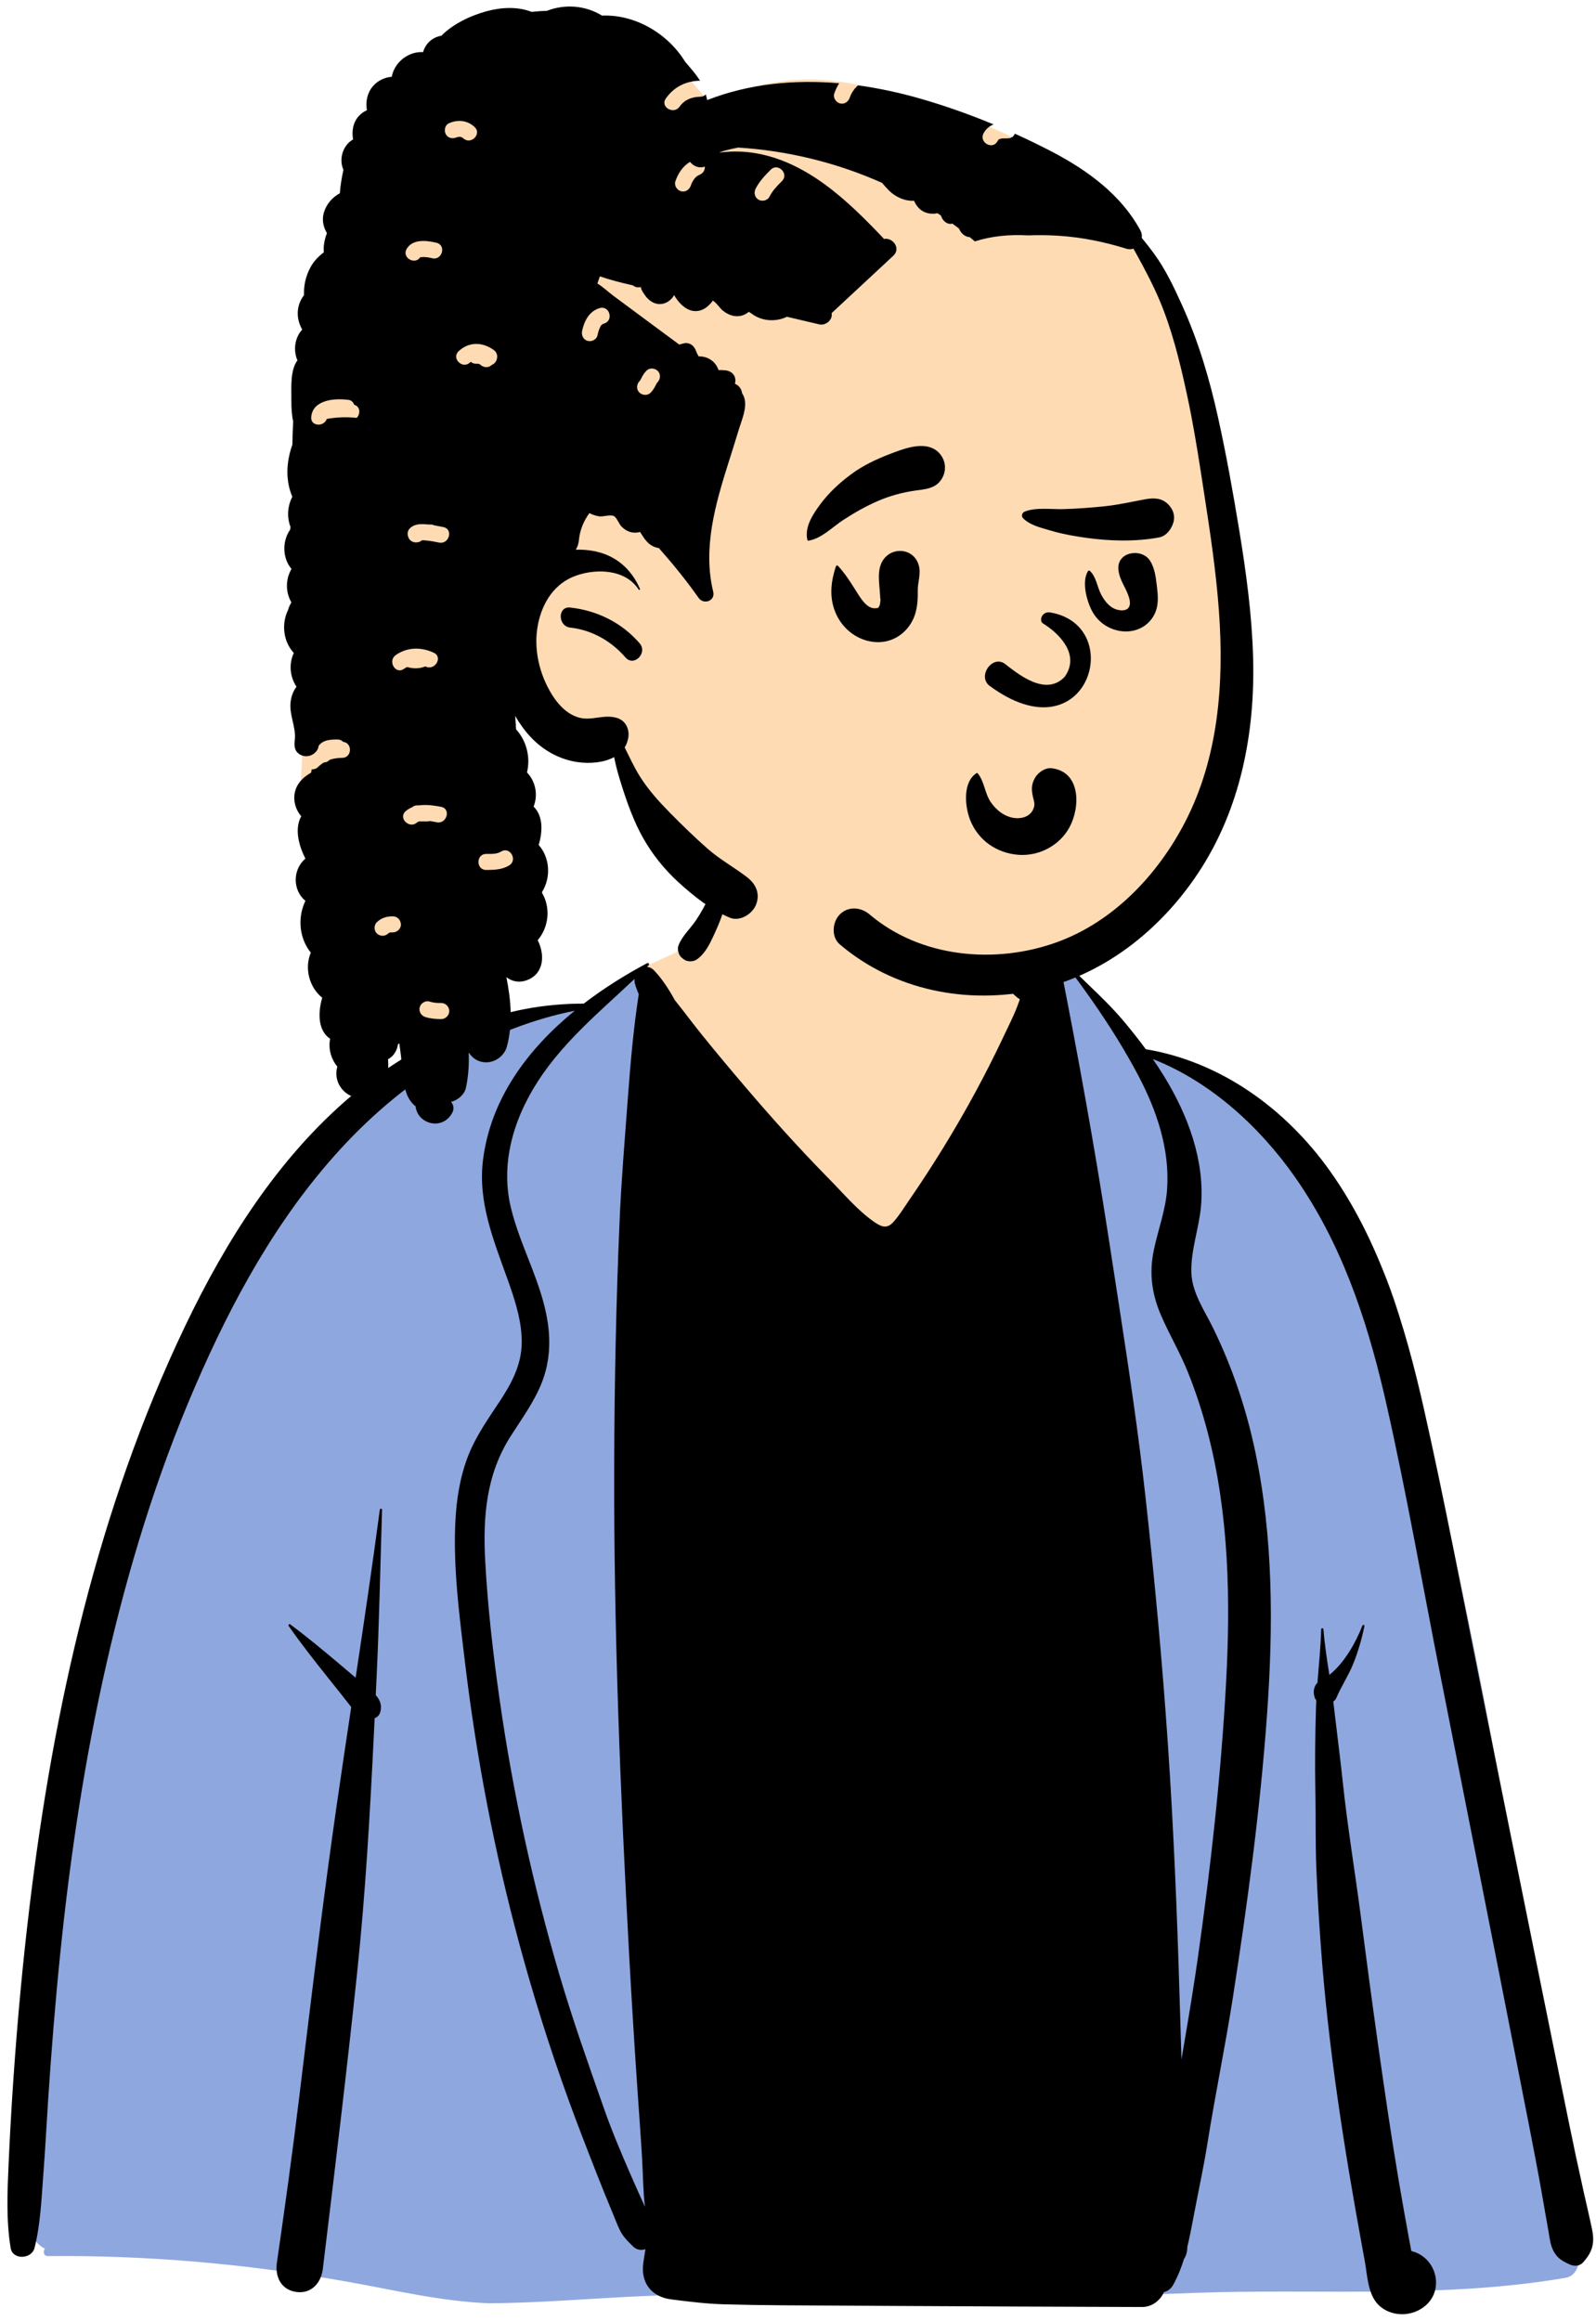 <svg width="196" height="285" viewBox="0 0 196 285" fill="none" xmlns="http://www.w3.org/2000/svg">
<path fill-rule="evenodd" clip-rule="evenodd" d="M172.526 164.359C169.111 148.156 157 135.584 140.712 129.32C137.581 127.547 134.546 119.937 130.338 118.543C129.663 118.32 130.728 120.098 130.338 120.204C128.946 120.583 127.387 120.622 125.85 119.255C123.104 116.811 122.243 109.67 120.573 106.442C111.768 89.421 89.783 96.081 86.838 114.898C84.784 116.238 81.881 117.419 79.645 118.499C77.343 119.612 75.319 122.306 72.946 123.269C70.83 124.129 67.342 123.52 65.209 124.269C55.399 127.715 47.091 132.064 40.577 140.874C39.204 142.732 37.657 145.017 36.408 146.894C29.969 154.318 25.496 162.639 21.377 171.566C9.852 197.769 6.717 226.781 3.904 255.013C3.968 259.953 0.695 273.651 5.536 276.019C5.247 276.319 5.352 276.923 5.888 276.917C18.163 276.793 30.409 277.893 42.494 280.032C48.324 281.064 54.123 282.48 60.062 282.712C72.39 282.627 84.674 280.558 96.987 282.516C111.788 282.516 129.776 282.084 146.242 281.45C161.631 280.857 177.102 282.196 192.301 279.575C193.504 279.384 194.091 277.915 193.839 276.861C192.056 270.355 191.181 263.657 190.18 256.997C190.38 252.726 190.023 248.266 188.445 244.287C184.322 217.427 179.036 190.742 172.526 164.359Z" fill="#FFDBB4"/>
<path fill-rule="evenodd" clip-rule="evenodd" d="M130.338 120.303C130.728 120.197 129.663 118.419 130.338 118.642C134.546 120.036 137.581 127.646 140.712 129.419C157 135.683 169.111 148.255 172.526 164.458C179.036 190.841 184.322 217.526 188.445 244.386C190.023 248.365 190.38 252.825 190.18 257.096L190.337 258.148C191.276 264.461 192.15 270.796 193.839 276.961C194.092 278.014 193.504 279.483 192.301 279.674C177.275 282.265 161.982 280.986 146.766 281.529L143.595 281.649C127.866 282.228 110.998 282.615 96.987 282.615C84.675 280.657 72.391 282.726 60.062 282.811C54.123 282.579 48.324 281.163 42.494 280.131C30.409 277.992 18.163 276.892 5.889 277.016C5.352 277.022 5.247 276.418 5.536 276.118C0.695 273.75 3.968 260.052 3.904 255.112L4.159 252.57C6.913 225.142 10.197 197.082 21.377 171.665L21.712 170.942C25.739 162.288 30.143 154.216 36.408 146.993L36.791 146.418C37.965 144.663 39.342 142.646 40.577 140.973C47.091 132.163 55.399 127.814 65.209 124.368C67.342 123.619 70.83 124.228 72.946 123.368C75.165 122.467 77.08 120.052 79.202 118.833L79.202 127.925L109.906 158.215L127.32 131.473L129.091 120.521C129.517 120.494 129.935 120.413 130.338 120.303Z" fill="#8FA7DF"/>
<path fill-rule="evenodd" clip-rule="evenodd" d="M167.56 199.665C167.235 201.244 166.78 202.823 166.175 204.319C165.592 205.763 164.713 207.056 164.109 208.483C164.027 208.675 163.894 208.82 163.734 208.931L163.784 209.319L163.83 209.707C164.132 212.326 164.471 214.937 164.765 217.556L164.908 218.865C165.486 224.332 166.399 229.773 167.107 235.225C167.801 240.564 168.507 245.903 169.262 251.235C170.042 256.732 170.837 262.221 171.764 267.696C172.156 270.008 172.565 272.318 172.99 274.626L173.319 276.393C176.705 277.209 177.63 281.934 174.183 283.679C172.618 284.467 170.608 284.277 169.319 283.038C167.979 281.747 167.923 279.418 167.613 277.669L167.313 276.044C165.071 263.822 163.126 251.46 162.216 239.066C161.983 235.866 161.786 232.663 161.658 229.457C161.536 226.442 161.594 223.427 161.548 220.412L161.532 219.59C161.461 216.374 161.52 213.164 161.604 209.949C161.614 209.557 161.631 209.165 161.651 208.771C161.538 208.638 161.456 208.48 161.422 208.327L161.377 208.125C161.267 207.606 161.392 206.997 161.791 206.625C161.963 204.435 162.189 202.247 162.251 200.059C162.256 199.879 162.514 199.884 162.529 200.059C162.674 201.921 162.964 203.789 163.255 205.654C165.122 204.151 166.502 201.673 167.316 199.598C167.375 199.448 167.595 199.502 167.56 199.665ZM123.38 112.588C123.69 114.007 124.302 115.281 125.124 116.466C125.515 117.033 125.96 117.56 126.494 118.001C126.952 118.378 127.474 118.624 127.96 118.952C128.669 118.841 129.41 119.11 129.906 119.632L129.828 118.868C129.803 118.622 130.212 118.573 130.259 118.811C132.411 129.682 134.374 140.56 136.073 151.51L136.818 156.345L137.519 160.885C138.682 168.449 139.808 176.01 140.655 183.63C141.785 193.798 142.734 203.994 143.428 214.204C144.124 224.485 144.552 234.774 144.857 245.076C144.933 247.672 145.015 250.267 145.093 252.863L145.619 249.759C146.143 246.654 146.658 243.545 147.098 240.426C148.68 229.263 149.945 218.02 150.562 206.761C151.128 196.457 150.939 185.949 148.321 175.911C147.662 173.385 146.855 170.899 145.881 168.477C144.936 166.122 143.647 163.939 142.631 161.618C141.45 158.918 141.095 156.37 141.703 153.463C142.235 150.93 143.167 148.548 143.334 145.941C143.647 141.102 142.075 136.416 139.853 132.18C139.268 131.064 138.65 129.963 138.005 128.871C136.055 125.572 133.855 122.394 131.572 119.346C131.449 119.184 131.71 119.004 131.843 119.137C133.924 121.197 136.2 123.222 138.072 125.471C138.982 126.565 139.87 127.681 140.712 128.827C149.943 130.372 157.874 136.13 163.296 143.733C169.449 152.362 172.561 162.747 174.864 172.974C177.426 184.34 179.586 195.809 181.886 207.231C184.267 219.05 186.636 230.869 189.033 242.686C190.223 248.552 191.414 254.418 192.602 260.287C193.205 263.259 193.838 266.223 194.499 269.184C194.839 270.702 195.203 272.217 195.518 273.74C195.872 275.457 195.542 276.556 194.381 277.817C193.953 278.285 193.276 278.278 192.745 278.029L192.579 277.951L192.418 277.873C191.761 277.55 191.245 277.214 190.836 276.494C190.386 275.703 190.314 274.826 190.16 273.947C189.874 272.328 189.591 270.709 189.306 269.088C188.879 266.664 188.416 264.246 187.944 261.829L185.576 249.751C184.945 246.53 184.313 243.31 183.677 240.091C181.406 228.58 179.133 217.072 176.86 205.563C174.677 194.513 172.746 183.386 170.261 172.4L170.12 171.781L169.977 171.163C167.755 161.692 164.651 152.53 159.018 144.505C154.683 138.333 148.663 132.821 141.573 130.032C142.072 130.751 142.552 131.486 143.01 132.235C145.883 136.936 147.982 142.516 147.49 148.114C147.249 150.849 146.21 153.537 146.309 156.294C146.4 158.743 147.913 160.894 148.959 163.025C151.332 167.854 153.05 172.986 154.157 178.251C156.378 188.824 156.371 199.702 155.606 210.434C154.774 222.1 153.195 233.764 151.397 245.317C150.474 251.242 149.246 257.119 148.306 263.034C147.842 265.951 147.209 268.861 146.656 271.764L146.392 273.15C146.244 273.92 146.091 274.687 145.914 275.446L145.805 275.9V275.982C145.8 276.541 145.647 277.004 145.401 277.374C145.064 278.455 144.646 279.51 144.09 280.523C143.804 281.04 143.391 281.331 142.941 281.437C142.488 282.474 141.462 283.272 140.237 283.267L124.125 283.206C114.766 283.169 105.408 283.107 96.049 283.055C93.688 283.043 91.328 282.999 88.969 282.937C86.757 282.876 84.636 282.609 82.449 282.334C79.979 282.023 78.641 280.271 79.01 277.8C79.091 277.255 79.18 276.714 79.263 276.171C78.771 276.334 78.186 276.258 77.79 275.871L77.418 275.507C76.904 274.997 76.443 274.496 76.117 273.816C75.78 273.116 75.507 272.377 75.209 271.663C74.567 270.125 73.942 268.583 73.334 267.033C72.117 263.934 70.899 260.822 69.767 257.69C67.526 251.489 65.543 245.194 63.818 238.827C60.743 227.469 58.519 215.891 57.116 204.21L56.781 201.426L56.684 200.604C56.152 196.077 55.704 191.479 55.916 186.961C56.047 184.132 56.484 181.282 57.54 178.641C58.514 176.204 60.017 174.12 61.446 171.942L61.61 171.69L61.774 171.433C63.025 169.455 64.019 167.386 64.069 164.984C64.12 162.546 63.41 160.173 62.617 157.891L62.42 157.328L62.287 156.955C60.6 152.238 58.68 147.588 59.313 142.455C60.248 134.896 64.824 128.803 70.581 124.104C65.461 125.119 60.394 127.124 55.921 129.667C50.639 132.673 45.883 136.64 41.782 141.117C34.032 149.577 28.499 159.729 23.97 170.21C19.229 181.179 15.714 192.672 13.064 204.316C10.4 216.027 8.616 227.925 7.398 239.869C6.791 245.815 6.313 251.774 5.917 257.737C5.716 260.792 5.563 263.852 5.327 266.903C5.091 269.95 4.985 273.045 4.242 276.011C3.895 277.394 1.555 277.534 1.305 276.011C0.748 272.611 0.904 269.094 1.059 265.651L1.073 265.338C1.226 261.908 1.425 258.481 1.661 255.054C2.143 248.049 2.788 241.055 3.629 234.082C6.579 209.606 12.019 185.259 22.689 162.917C27.712 152.394 34.16 142.169 43.13 134.57C47.401 130.956 52.216 128.071 57.404 125.981C62.044 124.111 66.758 123.227 71.689 123.229C74.161 121.332 76.816 119.679 79.467 118.267C79.627 118.181 79.795 118.388 79.662 118.521C79.593 118.588 79.526 118.656 79.458 118.721C79.758 118.74 80.068 118.881 80.346 119.174C81.32 120.196 82.142 121.475 82.877 122.803C83.997 124.203 85.064 125.649 86.181 127.033C87.97 129.251 89.8 131.436 91.653 133.604C94.764 137.248 97.977 140.823 101.328 144.254L101.887 144.825C103.624 146.586 105.383 148.695 107.437 150.09L107.547 150.163C108.414 150.728 109.028 150.831 109.767 149.987C110.439 149.218 110.998 148.326 111.573 147.478L111.706 147.284C114.641 143.014 117.362 138.586 119.825 134.028C120.947 131.954 122.015 129.85 123.028 127.722L123.331 127.083C123.882 125.91 124.479 124.759 124.934 123.552C125.04 123.269 125.144 122.985 125.244 122.705C123.694 121.687 122.494 119.484 122.059 117.76C121.606 115.968 121.835 114.13 122.642 112.492C122.794 112.184 123.306 112.26 123.38 112.588ZM46.919 185.377C46.705 192.187 46.575 199.004 46.255 205.81L46.144 208.133C46.643 208.69 46.936 209.333 46.702 210.215C46.612 210.552 46.343 210.858 46.009 210.971L45.904 213.131C45.429 222.85 44.873 232.548 43.856 242.242C42.584 254.374 41.113 266.486 39.644 278.596C39.435 280.311 38.244 281.671 36.392 281.419C34.517 281.165 33.757 279.532 34.003 277.829C34.97 271.15 35.9 264.466 36.714 257.764L37.642 250.129C38.805 240.585 39.995 231.042 41.367 221.529C41.94 217.552 42.535 213.578 43.133 209.604L42.924 209.333C42.07 208.222 41.187 207.135 40.313 206.041C38.636 203.932 36.98 201.84 35.442 199.632C35.366 199.522 35.521 199.359 35.632 199.443C37.787 201.037 39.826 202.742 41.878 204.474L43.674 205.997C44.707 199.13 45.731 192.261 46.643 185.377C46.666 185.205 46.924 185.192 46.919 185.377ZM77.92 120.204C76.623 121.428 75.298 122.626 73.991 123.843L73.512 124.291L73.036 124.741C70.74 126.922 68.54 129.192 66.707 131.799C63.341 136.586 61.336 142.422 62.736 148.267C63.897 153.108 66.561 157.496 67.277 162.458C67.636 164.944 67.462 167.443 66.527 169.791C65.572 172.186 64.047 174.238 62.676 176.399C59.7 181.095 59.294 186.249 59.589 191.689C59.899 197.371 60.551 203.055 61.356 208.685C62.984 220.092 65.439 231.382 68.689 242.437C70.316 247.973 72.237 253.391 74.149 258.831C75.1 261.539 76.21 264.183 77.354 266.814C77.957 268.199 78.575 269.576 79.202 270.95C78.97 269.009 78.97 267.016 78.857 265.087C78.695 262.322 78.488 259.563 78.299 256.801C77.913 251.196 77.568 245.586 77.261 239.975C76.171 219.969 75.369 199.946 75.428 179.907C75.457 169.887 75.662 159.866 76.092 149.856C76.294 145.142 76.685 140.432 77.038 135.724L77.113 134.716C77.426 130.49 77.8 126.255 78.442 122.066C78.251 121.637 78.087 121.202 77.964 120.756L77.92 120.588L77.952 120.593C77.923 120.462 77.913 120.332 77.92 120.204ZM89.134 102.987C89.161 102.871 89.326 102.881 89.355 102.987C90.086 105.45 89.827 108.161 89.198 110.639C88.858 111.982 88.376 113.285 87.793 114.542L87.589 114.982C87.089 116.052 86.527 117.154 85.554 117.821C85.148 118.1 84.422 118.117 84.016 117.821L83.809 117.664C83.775 117.637 83.742 117.61 83.709 117.582C83.33 117.264 83.143 116.562 83.318 116.099C83.768 114.904 84.789 114.027 85.495 112.963C86.12 112.016 86.674 111.019 87.133 109.981C88.125 107.737 88.57 105.354 89.134 102.987Z" fill="black"/>
<path fill-rule="evenodd" clip-rule="evenodd" d="M84.73 9.756L86.85 12.287C85.676 13.117 84.568 13.951 83.525 14.79L83.524 14.787C88.353 11.625 93.702 9.756 99.479 9.756C110.608 9.756 133.211 19.349 138.321 26.269C140.857 29.703 145.569 40.245 148.014 51.706C149.978 60.915 152.899 86.932 149.978 96.707C146.239 109.219 133.939 120.783 121.257 120.783C108.574 120.783 88.884 111.594 74.87 91.456C74.229 90.535 66.871 89.468 61.621 86.012L62.999 101.25L64.047 110.114L63.816 110.745C60.056 120.95 57.077 126.273 54.878 126.716C52.634 127.168 48.064 123.477 41.169 115.642L40.288 111.931C38.05 102.464 36.931 97.382 36.931 96.686L36.933 96.559C36.966 94.956 37.516 85.887 37.527 83.447L37.527 46.868C44.943 22.127 52.019 9.756 58.757 9.756H84.73Z" fill="#FFDBB4"/>
<path fill-rule="evenodd" clip-rule="evenodd" d="M67.159 1.33C69.339 0.482 71.865 0.642 73.934 1.918C77.998 1.744 82.039 4.128 84.157 7.61C84.201 7.659 84.248 7.708 84.29 7.758L84.739 8.283C85.164 8.784 85.612 9.337 85.968 9.908C84.227 9.948 82.778 10.66 81.766 12.097C81.044 13.123 82.698 14.098 83.436 13.128L83.462 13.092C84.069 12.229 84.987 11.895 86.008 11.877C86.301 11.872 86.523 11.76 86.68 11.594C86.743 11.822 86.799 12.054 86.85 12.286C91.991 10.279 97.534 9.748 103.054 10.224C102.812 10.617 102.61 11.039 102.454 11.481C102.277 11.983 102.654 12.559 103.14 12.694C103.665 12.838 104.14 12.529 104.33 12.052L104.348 12.005C104.56 11.402 104.906 10.884 105.371 10.483C107.97 10.836 110.55 11.399 113.067 12.124C116.093 12.996 119.089 14.06 122.02 15.278C121.524 15.473 121.095 15.804 120.795 16.355C120.195 17.455 121.843 18.44 122.468 17.389L122.491 17.35C122.552 17.237 122.606 17.169 122.646 17.13L122.66 17.117L122.747 17.077L122.908 17.031L122.969 17.016C123.024 17.003 123.047 17.004 123.19 16.996C123.381 16.985 123.572 16.986 123.764 16.986C124.213 16.986 124.5 16.734 124.63 16.413C126.077 17.068 127.504 17.758 128.907 18.48L129.24 18.654C133.57 20.924 137.671 23.905 140.05 28.291C140.208 28.584 140.257 28.905 140.217 29.21C140.725 29.821 141.216 30.452 141.688 31.093C143.126 33.054 144.18 35.284 145.176 37.494C147.182 41.938 148.532 46.504 149.586 51.264C150.605 55.852 151.427 60.489 152.191 65.126C153.037 70.277 153.742 75.474 153.889 80.699C154.15 90.015 152.335 99.385 147.123 107.227C142.474 114.225 135.472 119.781 127.169 121.56C118.724 123.368 109.787 121.604 103.132 115.957C102.059 115.048 102.206 113.212 103.132 112.281C104.18 111.231 105.727 111.377 106.795 112.281C113.062 117.6 122.185 118.421 129.737 115.71C136.719 113.202 142.189 107.417 145.545 100.92C149.64 92.996 150.33 83.895 149.701 75.129C149.357 70.314 148.643 65.539 147.906 60.772L147.462 57.902C146.977 54.794 146.467 51.69 145.803 48.613L145.647 47.896C144.835 44.186 143.883 40.38 142.412 36.892C141.641 35.062 140.713 33.298 139.763 31.556C139.579 31.218 139.39 30.876 139.196 30.531C138.936 30.622 138.639 30.637 138.327 30.538C135.644 29.701 132.887 29.139 130.081 28.952C128.802 28.866 127.522 28.852 126.243 28.902C124.054 28.775 121.804 28.968 119.719 29.641C119.515 29.466 119.308 29.294 119.101 29.122C119.045 29.117 118.989 29.111 118.933 29.1C118.401 28.995 118.027 28.616 117.802 28.137C117.79 28.111 117.78 28.086 117.77 28.061C117.503 27.856 117.234 27.654 116.962 27.456C116.3 27.628 115.72 27.075 115.564 26.47C115.417 26.37 115.267 26.273 115.118 26.175C115.002 26.204 114.886 26.228 114.773 26.236C114.286 26.271 113.815 26.196 113.383 25.963C112.836 25.668 112.487 25.191 112.253 24.65C111.427 24.701 110.59 24.431 109.851 23.945C109.251 23.55 108.791 23.004 108.334 22.46C102.767 19.968 96.715 18.497 90.648 18.12C90.051 18.235 89.457 18.372 88.871 18.532C88.733 18.57 88.536 18.644 88.309 18.733C89.662 18.569 91.031 18.553 92.421 18.754C99.013 19.71 104.148 24.664 108.567 29.34C109.619 29.127 110.681 30.493 109.708 31.398L102.123 38.452C102.309 39.241 101.408 40.019 100.618 39.829C99.294 39.51 97.967 39.2 96.64 38.894C95.255 39.567 93.514 39.452 92.258 38.477C92.2 38.432 92.073 38.359 91.963 38.287C91.86 38.373 91.721 38.459 91.666 38.495C91.219 38.792 90.675 38.879 90.153 38.795C89.617 38.71 89.132 38.437 88.715 38.097C88.449 37.88 87.829 36.975 87.485 36.909L87.451 36.905C87.681 36.912 86.942 37.601 86.743 37.744C86.28 38.076 85.767 38.25 85.191 38.187C84.186 38.076 83.321 37.157 82.83 36.308L82.793 36.242L82.777 36.202L82.764 36.246C82.762 36.254 82.759 36.262 82.756 36.271C82.682 36.471 82.451 36.698 82.294 36.838C81.846 37.235 81.291 37.41 80.699 37.306C80.198 37.219 79.777 36.915 79.438 36.547L79.385 36.488C79.285 36.375 78.625 35.485 78.729 35.271L78.741 35.253L78.708 35.246C78.306 35.345 77.969 35.246 77.722 35.038C76.344 34.735 74.984 34.382 73.667 33.933C73.564 34.224 73.463 34.515 73.365 34.808C74.084 35.254 74.749 35.89 75.361 36.343C76.52 37.2 77.678 38.058 78.835 38.918L83.416 42.309L83.94 42.168C84.609 41.988 85.184 42.379 85.43 42.977L85.45 43.029C85.547 43.291 85.665 43.533 85.803 43.765C86.948 43.719 87.918 44.424 88.231 45.437C88.514 45.43 88.8 45.441 89.092 45.473C89.892 45.561 90.431 46.158 90.286 46.977L90.275 47.033L90.256 47.124C90.72 47.321 91.056 47.703 91.131 48.28C91.255 48.468 91.355 48.672 91.419 48.899C91.754 50.077 91.103 51.535 90.756 52.664L90.729 52.752C90.507 53.494 90.276 54.233 90.043 54.971L89.463 56.804C87.853 61.912 86.284 67.297 87.587 72.653C87.864 73.786 86.421 74.298 85.794 73.411C84.277 71.264 82.637 69.24 80.915 67.298L80.832 67.285C79.626 67.041 79.158 66.187 78.605 65.316C78.279 65.412 77.928 65.434 77.589 65.369C77.099 65.274 76.659 64.993 76.312 64.638C76.019 64.337 75.749 63.565 75.402 63.373C74.967 63.134 74.094 63.476 73.575 63.399C73.153 63.337 72.759 63.191 72.377 63.009C71.674 63.97 71.208 65.1 71.094 66.318C71.05 66.781 70.912 67.173 70.713 67.498C71.445 67.471 72.179 67.523 72.903 67.658C75.584 68.159 77.507 69.819 78.587 72.293C78.633 72.401 78.493 72.49 78.429 72.386C76.827 69.91 73.338 69.785 70.804 70.657C68.114 71.583 66.604 73.961 66.066 76.674C65.477 79.647 66.233 82.853 67.846 85.386C68.595 86.563 69.616 87.638 70.974 88.071C72.587 88.586 74.077 87.665 75.729 88.14C76.853 88.463 77.35 89.554 77.145 90.646C77.064 91.075 76.915 91.449 76.713 91.774C77.308 92.957 77.857 94.174 78.557 95.293C79.637 97.02 80.944 98.449 82.367 99.89C83.838 101.378 85.335 102.837 86.909 104.217C88.417 105.54 90.145 106.481 91.726 107.693C92.836 108.543 93.385 109.736 92.838 111.101C92.386 112.229 90.864 113.19 89.632 112.68C87.272 111.704 85.208 110.044 83.327 108.334C81.584 106.747 80.067 104.85 78.92 102.79C77.839 100.848 77.042 98.643 76.37 96.519L76.286 96.254C75.969 95.243 75.636 94.108 75.42 92.962C74.126 93.671 72.371 93.775 70.986 93.583C68.749 93.275 66.709 92.144 65.168 90.496C64.449 89.729 63.814 88.854 63.265 87.905C63.315 88.483 63.345 89.041 63.377 89.549C64.659 90.958 65.173 92.991 64.718 94.846C65.79 95.954 66.091 97.617 65.531 99.033C66.704 100.201 66.66 102.06 66.153 103.749C67.54 105.305 67.672 107.73 66.588 109.486L66.556 109.612C67.65 111.449 67.403 113.823 66.032 115.446C66.969 117.268 66.824 119.719 64.484 120.426C63.632 120.683 62.805 120.464 62.187 119.984C62.752 122.803 63.004 125.664 62.251 128.495C61.951 129.619 60.856 130.439 59.705 130.439C58.743 130.439 58.043 129.954 57.56 129.239C57.616 130.661 57.53 132.09 57.228 133.531C57.046 134.402 56.242 135.081 55.387 135.291C55.696 135.639 55.818 136.144 55.523 136.669C54.271 138.894 51.245 137.971 51.04 135.839C50.186 135.199 49.788 134.148 49.624 133.013C49.384 131.356 49.297 129.728 49.026 128.093L48.922 128.19L48.869 128.236L48.851 128.355C48.696 129.163 48.242 129.729 47.652 130.066C47.78 131.476 47.543 132.912 46.652 133.982C46.058 134.696 45.047 134.977 44.18 134.822C44.126 134.825 44.07 134.825 44.012 134.817C42.049 134.555 40.913 132.686 41.43 130.971C40.639 129.999 40.306 128.765 40.54 127.546C39.011 126.529 39.042 124.297 39.572 122.503C37.968 121.233 37.365 118.859 38.17 116.972C36.725 115.17 36.524 112.66 37.506 110.609C35.916 109.298 35.925 106.767 37.502 105.426C36.662 103.753 36.156 101.748 36.995 100.217C36.403 99.561 36.078 98.626 36.147 97.723C36.247 96.396 37.121 95.48 38.206 94.869L38.282 94.454C38.536 94.486 38.808 94.415 39.047 94.184C39.284 93.956 39.528 93.772 39.78 93.62C40.066 93.616 40.311 93.488 40.484 93.292C40.957 93.131 41.465 93.06 42.029 93.053C43.247 93.04 43.29 91.212 42.157 91.094C41.978 90.912 41.731 90.798 41.464 90.798L41.255 90.799C40.765 90.804 40.271 90.834 39.817 91.029C39.522 91.156 39.294 91.347 39.128 91.581C39.096 91.934 38.905 92.286 38.49 92.577C38.011 92.913 37.356 92.953 36.844 92.648C36.126 92.223 36.119 91.558 36.202 90.836C36.383 89.255 35.477 87.768 35.693 86.152C35.788 85.437 36.026 84.82 36.412 84.321C35.597 83.096 35.453 81.515 36.081 80.171C34.773 78.759 34.547 76.582 35.381 74.883C35.393 74.842 35.402 74.8 35.415 74.759C35.509 74.47 35.639 74.21 35.782 73.961C35.05 72.688 35.056 71.126 35.8 69.859C34.673 68.54 34.637 66.442 35.639 65.021C35.645 64.903 35.657 64.785 35.667 64.668C35.207 63.469 35.318 62.106 35.901 60.992C35.693 60.51 35.533 59.991 35.43 59.439C35.167 58.015 35.303 56.63 35.695 55.241C35.759 55.021 35.83 54.802 35.906 54.583C35.919 53.631 35.955 52.683 36.003 51.737C35.816 50.937 35.786 50.057 35.782 49.24L35.781 48.71C35.771 47.362 35.678 45.389 36.527 44.243C35.982 43.005 36.206 41.445 37.116 40.464C36.477 39.362 36.343 38.008 36.985 36.785C37.088 36.588 37.208 36.404 37.339 36.231C37.286 35.111 37.521 33.955 38.116 32.842C38.502 32.117 39.079 31.49 39.765 30.987C39.754 30.839 39.747 30.691 39.749 30.544C39.761 29.892 39.905 29.238 40.148 28.627C39.713 27.881 39.511 27.041 39.765 26.135C40.05 25.11 40.799 24.228 41.734 23.731C41.81 22.764 41.96 21.804 42.175 20.856C41.601 19.572 42.058 17.876 43.357 17.12C43.188 16.093 43.34 15.029 44.085 14.227C44.367 13.923 44.699 13.693 45.057 13.54C44.885 12.508 45.079 11.434 45.79 10.594C46.371 9.908 47.232 9.491 48.108 9.43C48.445 7.635 50.154 6.292 51.957 6.399C52.182 5.609 52.721 4.92 53.556 4.57C53.77 4.481 53.986 4.422 54.201 4.389C55.667 2.905 57.85 1.899 59.74 1.384C61.635 0.869 63.556 0.819 65.184 1.418L65.302 1.463L65.435 1.445C66.01 1.381 66.584 1.344 67.159 1.33ZM52.755 122.978C52.249 122.819 51.684 123.165 51.547 123.666C51.402 124.195 51.724 124.719 52.233 124.878C52.866 125.076 53.531 125.126 54.191 125.126C54.721 125.127 55.173 124.673 55.173 124.141C55.173 123.606 54.723 123.156 54.191 123.155C53.654 123.155 53.258 123.135 52.755 122.978ZM48.252 112.512C47.495 112.512 46.846 112.694 46.285 113.226C45.91 113.581 45.901 114.267 46.285 114.62C46.672 114.976 47.234 114.997 47.631 114.658L47.708 114.589C47.717 114.58 47.724 114.574 47.73 114.568C47.762 114.547 47.794 114.526 47.828 114.509L47.764 114.551C47.715 114.586 47.828 114.528 47.892 114.501L47.912 114.493L47.918 114.491L47.969 114.487C48.063 114.482 48.157 114.483 48.252 114.483C48.765 114.482 49.257 114.03 49.234 113.497C49.21 112.963 48.802 112.511 48.252 112.512ZM62.535 106.259C63.597 105.605 62.648 103.932 61.582 104.534L61.543 104.557C60.997 104.893 60.325 104.848 59.706 104.848C58.442 104.849 58.44 106.82 59.706 106.819L59.915 106.818C60.822 106.811 61.74 106.748 62.535 106.259ZM54.169 99.065C53.366 98.913 52.466 98.778 51.621 98.87L51.481 98.888H51.221C50.995 98.888 50.776 98.979 50.601 99.122C50.323 99.238 50.06 99.393 49.82 99.602C48.863 100.434 50.257 101.824 51.209 100.996C51.261 100.95 51.323 100.912 51.391 100.881L51.443 100.859H52.494C52.589 100.859 52.682 100.839 52.773 100.81C53.114 100.857 53.431 100.925 53.647 100.965C54.882 101.199 55.411 99.299 54.169 99.065ZM53.272 80.147C51.733 79.431 50.028 79.436 48.605 80.431C47.587 81.142 48.532 82.82 49.559 82.158L49.596 82.133C49.723 82.044 49.854 81.969 49.987 81.901C50.71 82.111 51.437 82.121 52.136 81.863L52.227 81.828L52.281 81.849C53.42 82.379 54.419 80.681 53.272 80.147ZM70.034 77.059C68.479 76.884 68.467 74.419 70.034 74.595C73.344 74.968 76.347 76.444 78.546 78.98C79.569 80.159 77.885 81.885 76.842 80.758L76.81 80.722C75.061 78.706 72.701 77.359 70.034 77.059ZM52.614 64.402C52.268 64.364 51.923 64.345 51.584 64.362C50.768 64.401 49.775 64.947 50.133 65.933C50.42 66.724 51.361 66.755 51.825 66.334C52.018 66.338 52.211 66.351 52.403 66.371C52.916 66.424 53.424 66.522 53.93 66.622C55.164 66.865 55.693 64.966 54.452 64.721L53.903 64.612C53.718 64.576 53.531 64.54 53.344 64.508C53.232 64.452 53.111 64.414 52.983 64.404L52.918 64.402H52.614ZM42.856 49.11L42.741 49.094C41.083 48.882 38.42 49.077 38.219 51.196C38.108 52.369 39.797 52.443 40.13 51.44C41.355 51.218 42.59 51.176 43.806 51.31C44.27 50.837 44.274 49.928 43.501 49.701C43.392 49.407 43.165 49.155 42.856 49.11ZM80.763 45.532C80.38 45.179 79.751 45.132 79.374 45.532C79.157 45.762 78.975 46.018 78.832 46.299L78.736 46.489C78.72 46.521 78.704 46.552 78.686 46.583C78.654 46.64 78.618 46.695 78.583 46.751L78.559 46.774C78.55 46.784 78.539 46.795 78.526 46.809C78.172 47.184 78.127 47.836 78.526 48.203C78.909 48.556 79.537 48.603 79.915 48.203C80.132 47.973 80.313 47.717 80.457 47.436L80.552 47.246C80.568 47.214 80.585 47.183 80.602 47.152C80.634 47.094 80.671 47.04 80.706 46.984L80.745 46.945C80.75 46.939 80.756 46.933 80.763 46.926C81.116 46.551 81.161 45.899 80.763 45.532ZM60.625 42.965C59.242 41.981 57.596 41.935 56.325 43.119C55.407 43.974 56.755 45.343 57.681 44.542L57.713 44.513C57.747 44.482 57.781 44.454 57.815 44.428C57.981 44.569 58.192 44.66 58.433 44.66C58.496 44.66 58.559 44.66 58.622 44.661L58.716 44.664L58.767 44.669L58.773 44.67L58.817 44.689C58.898 44.725 59.009 44.782 58.856 44.686C58.891 44.704 58.922 44.725 58.955 44.745L59.011 44.797C59.382 45.148 60.022 45.195 60.389 44.806C61.04 44.585 61.386 43.506 60.625 42.965ZM74.153 39.736L74.178 39.729C75.392 39.381 74.876 37.479 73.656 37.828C72.362 38.199 71.744 39.407 71.485 40.645C71.377 41.166 71.638 41.71 72.171 41.857C72.659 41.992 73.27 41.692 73.379 41.169C73.456 40.801 73.545 40.489 73.685 40.199L73.77 40.034C73.809 39.958 73.823 39.946 73.957 39.828C73.98 39.809 74.082 39.761 74.153 39.736ZM53.603 29.809L53.414 29.766C52.232 29.506 50.663 29.37 49.949 30.546C49.298 31.618 50.94 32.593 51.615 31.58C51.626 31.58 51.638 31.58 51.651 31.581L51.674 31.584L51.977 31.559C52.354 31.556 52.715 31.623 53.081 31.71C54.31 32.002 54.835 30.102 53.603 29.809ZM96.035 22.232C96.93 21.334 95.541 19.94 94.646 20.839C93.939 21.549 93.256 22.264 92.796 23.167C92.554 23.64 92.672 24.236 93.148 24.515C93.587 24.773 94.249 24.637 94.492 24.162C94.89 23.379 95.394 22.876 96.035 22.232ZM84.743 19.875C83.859 20.4 83.287 21.265 82.939 22.267C82.765 22.77 83.138 23.345 83.626 23.479C84.149 23.624 84.628 23.316 84.816 22.838L84.833 22.791C84.926 22.523 85.075 22.207 85.259 21.968C85.416 21.764 85.66 21.56 85.845 21.492C86.287 21.329 86.601 20.927 86.56 20.456C85.832 20.709 85.156 20.405 84.743 19.875ZM58.279 15.588C57.387 14.757 56.191 14.647 55.109 15.15C54.628 15.373 54.507 16.07 54.757 16.498C55.046 16.994 55.617 17.076 56.1 16.852C55.976 16.909 56.2 16.833 56.297 16.805C56.309 16.811 56.471 16.804 56.527 16.805L56.595 16.809C56.595 16.809 56.579 16.809 56.545 16.808C56.592 16.819 56.639 16.831 56.685 16.846L56.743 16.866C56.714 16.86 56.846 16.947 56.883 16.976L56.89 16.981C57.816 17.843 59.208 16.453 58.279 15.588Z" fill="black"/>
<path fill-rule="evenodd" clip-rule="evenodd" d="M127.108 95.501C127.486 94.844 128.355 94.235 129.15 94.328C132.712 94.746 132.706 99.072 131.33 101.596C130.111 103.835 127.587 105.15 125.061 104.958C122.407 104.756 120.146 103.193 119.151 100.707C118.492 99.062 118.188 96.026 119.939 94.921C119.972 94.9 120.025 94.906 120.051 94.936C120.89 95.913 120.923 97.382 121.658 98.47C122.342 99.483 123.404 100.319 124.647 100.448C125.576 100.545 126.516 100.209 126.88 99.374C127.076 98.922 127.054 98.677 126.98 98.366L126.913 98.096C126.68 97.149 126.576 96.429 127.108 95.501ZM128.061 76.533C129.918 77.664 132.749 80.301 130.75 83.105C128.398 85.577 125.011 82.742 123.342 81.46C121.794 80.467 120.055 83.022 121.491 84.182C133.552 93.125 138.447 76.829 129 75.203C127.96 75.024 127.574 76.183 128.061 76.533ZM108.442 68.778C109.583 67.065 112.185 67.317 112.814 69.35C113.154 70.452 112.684 71.442 112.708 72.541C112.729 73.471 112.668 74.506 112.383 75.406C111.735 77.457 109.892 78.907 107.712 78.847C105.539 78.787 103.626 77.409 102.716 75.47C101.802 73.522 101.996 71.507 102.662 69.527C102.694 69.432 102.819 69.386 102.894 69.466C103.682 70.305 104.259 71.19 104.856 72.13L105.468 73.092C105.935 73.817 106.615 74.743 107.488 74.685L107.619 74.672C107.861 74.651 107.824 74.7 108.011 74.368C108.098 74.215 108.082 73.93 108.124 73.749L108.138 73.688L108.13 73.655C108.112 73.568 108.094 73.403 108.079 73.116L108.076 73.053C108.012 71.713 107.634 69.992 108.442 68.778ZM137.348 69.919C137.143 67.727 140.219 67.241 141.242 68.862C141.775 69.708 141.931 70.77 142.049 71.776L142.104 72.254C142.225 73.288 142.273 74.363 141.825 75.327C141.119 76.845 139.585 77.648 137.93 77.521C136.349 77.399 134.907 76.481 134.147 75.088C133.469 73.845 132.795 71.418 133.618 70.121C133.668 70.042 133.767 70.032 133.835 70.093C134.613 70.784 134.74 72.046 135.202 72.947C135.68 73.876 136.403 74.782 137.5 74.923C138.549 75.058 138.949 74.484 138.682 73.483C138.337 72.19 137.477 71.31 137.348 69.919ZM109.273 55.75L109.776 55.557C111.5 54.905 113.866 54.151 115.268 55.555C116.132 56.421 116.297 57.696 115.68 58.752C114.932 60.031 113.591 60.063 112.296 60.251C110.823 60.466 109.325 60.873 107.954 61.454C106.409 62.109 104.975 62.925 103.571 63.836C102.236 64.702 100.906 66.118 99.308 66.385C99.243 66.395 99.169 66.367 99.152 66.296C98.789 64.731 99.797 63.191 100.697 61.971C101.786 60.493 103.105 59.28 104.58 58.193C106.003 57.143 107.629 56.384 109.273 55.75ZM140.583 61.313L140.737 61.286C141.782 61.111 142.73 61.152 143.517 61.981C144.118 62.613 144.35 63.433 144.064 64.269C143.799 65.04 143.208 65.824 142.349 65.986C139.451 66.532 136.242 66.442 133.329 66.028C131.997 65.839 130.652 65.607 129.354 65.242L128.757 65.069C127.674 64.759 126.433 64.435 125.646 63.637C125.363 63.35 125.527 62.94 125.865 62.807C127.238 62.268 129.121 62.555 130.585 62.513C132.288 62.464 133.995 62.336 135.69 62.16C137.347 61.987 138.95 61.613 140.583 61.313Z" fill="black"/>
</svg>

